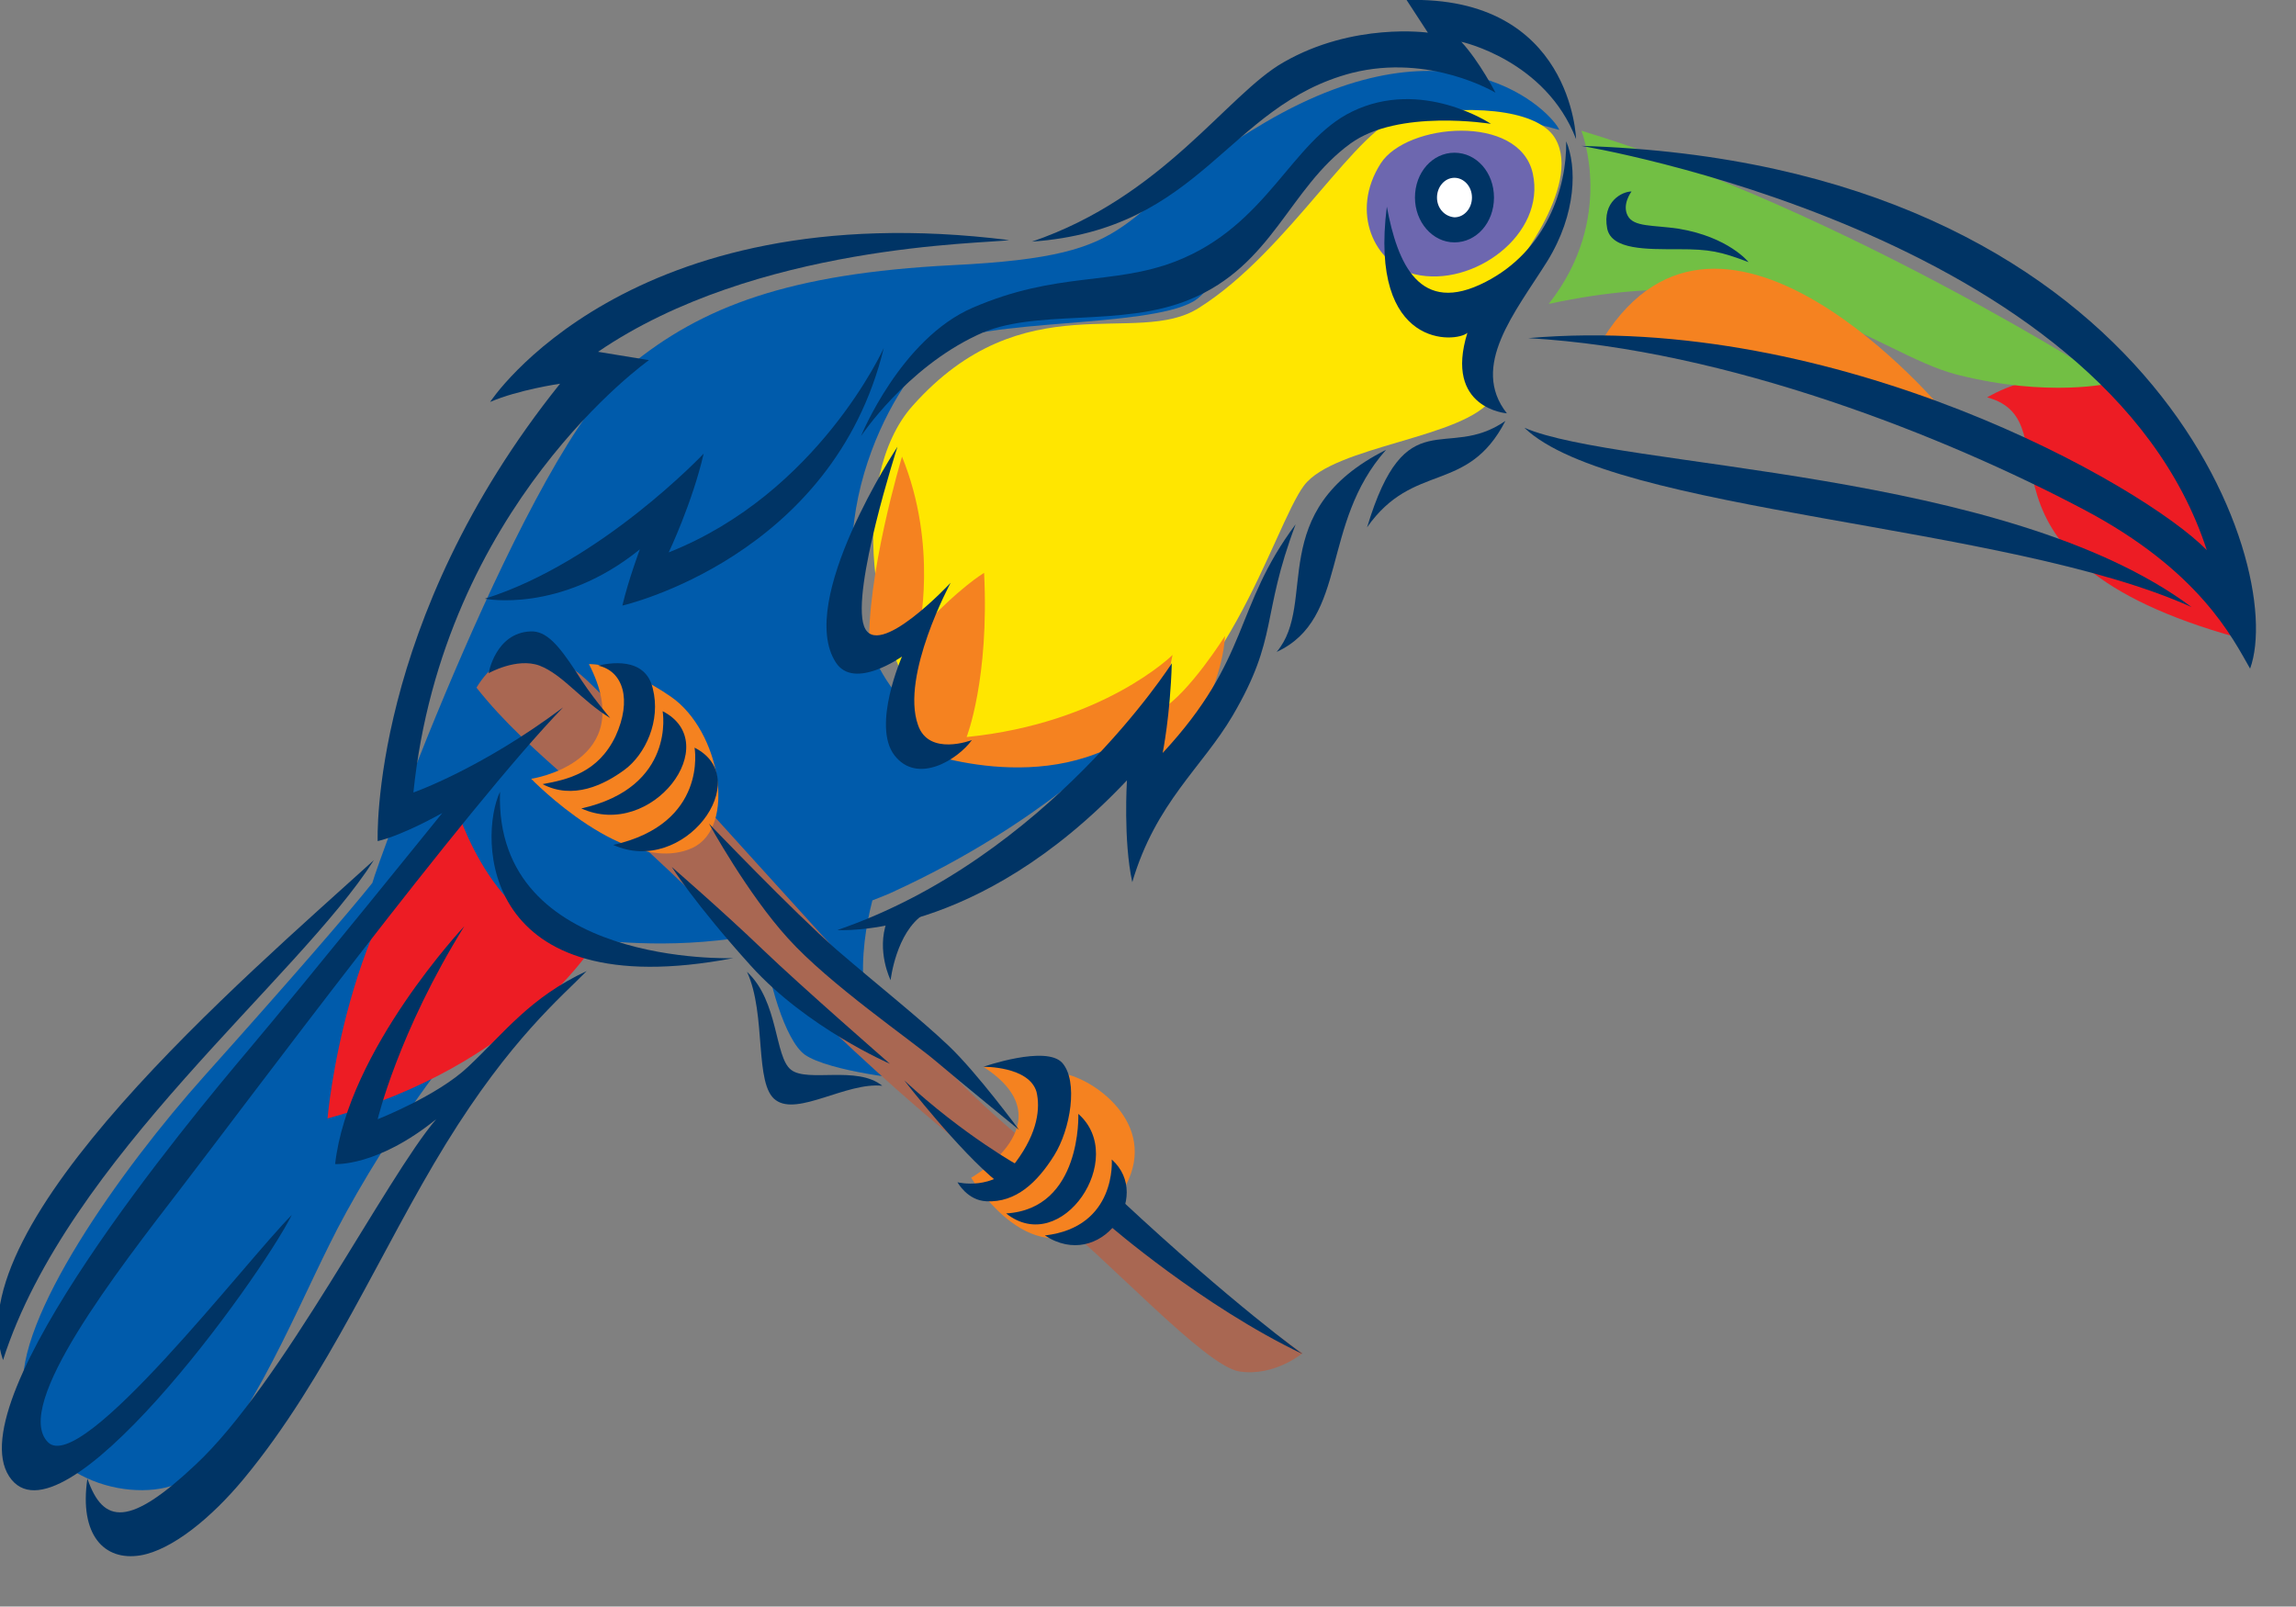 <?xml version="1.0" encoding="utf-8"?>
<!-- Generator: Adobe Illustrator 15.0.0, SVG Export Plug-In . SVG Version: 6.00 Build 0)  -->
<!DOCTYPE svg PUBLIC "-//W3C//DTD SVG 1.1//EN" "http://www.w3.org/Graphics/SVG/1.1/DTD/svg11.dtd">
<svg version="1.1" id="svg_toucan" xmlns="http://www.w3.org/2000/svg" xmlns:xlink="http://www.w3.org/1999/xlink" x="0px" y="0px"
	 width="302.14px" height="211.445px" viewBox="0 0 302.14 211.445" enable-background="new 0 0 302.14 211.445"
	 xml:space="preserve">
<rect x="0" y="0" width="302.14" height="211.445" fill="#808080" stroke="none"/>
<g id="toucan">
	<path fill="#005BAB" d="M205.2,17.1c-33.601-9.7-42,19.1-48.2,22.6s-27.9,2.2-33.3,5.8C118.4,49,106.4,69,115.3,87.1
		c8.9,18.2,32.3,10.2,32.3,10.2s-10.6,11.1-29.7,19.9c-1,0.5-2.1,0.9-3.1,1.3c-1.6,6.2-3,17.3,5,23.4c0.4,0.4-10.8-0.9-13.9-3.1
		c-2.6-1.9-4.899-9.8-5.6-15.9c-10.9,2.1-19.6,1.1-25,0.5c-13.3,7.9-27.1,30.5-31.9,40.3c-4.899,9.8-11.899,26.9-19.3,31.2
		C18.7,198,4.7,195.6,3.1,183.2c-1.2-9.5,12.7-29.2,23.8-41.6C38,129.2,45.9,120.1,49,116.2c0.399-1.8,20.3-56.9,33.8-68
		c9.6-7.9,21.1-12.2,42.5-13.3c26.6-1.3,19.6-6.1,41.2-18.8C191.6,1.4,204.3,14.9,205.2,17.1z"/>
	<path fill="#FFE600" d="M122.8,95c-8.4-8.9-11.3-32-2.7-41.6c14.601-16.4,29.5-7.6,37.7-12.9c11.9-7.5,21-24.3,27-25.3
		c10.7-1.7,18-0.3,19.9,3.1c3.5,6.2-5.601,17.6-7.9,19.9c-3.6,3.6-0.4,14.2-0.4,14.2c-3.6,5.3-20.8,6.2-24.8,11.5
		c-4,5.3-10.899,30.7-26.1,34.1C137.4,99.9,130.3,103,122.8,95z"/>
	<path fill="#ED1C24" d="M60,106.1c-14.601,13.7-16.9,41.1-16.9,41.1c25.7-7,35.4-23.4,35.4-23.4C65.3,124.2,60,106.1,60,106.1z"/>
	<path fill="#ED1C24" d="M261.5,52.3c11.899,3.2-5.2,21,32.899,31.6C288.5,35.5,261.5,52.3,261.5,52.3z"/>
	<path fill="#6D67AF" d="M181.7,21.5c-4.101,6.4-0.801,13.3,4.5,14.6c7.6,1.8,17.3-5.2,15.5-13.3C199.9,14.9,185.1,16.2,181.7,21.5z
		"/>
	<path fill="#72BF44" d="M203.8,40c8.9-11.3,4.3-22.8,4.3-22.8c34.9,10.6,69.8,33.2,69.8,33.2s-8.199,2-20.399-1.1
		C246.4,46.4,234.8,33.3,203.8,40z"/>
	<path fill="#A96752" d="M62.7,90.5c7.199,9.1,15.6,13.9,36,34.5c20.399,20.6,30.8,28,38.8,34.2c8,6.1,21,20.6,25.6,21.3
		c4.601,0.7,8.3-2.4,8.3-2.4s-29.399-21-41.8-32.5C117.1,134.1,80.7,91.7,75.9,88.4C71.1,85.1,66.2,84.8,62.7,90.5z"/>
	<path fill="#F58220" d="M211,44.5c15.8-25.1,44.7,9.5,44.7,9.5C230.7,47.8,211,44.5,211,44.5z"/>
	<path fill="#F58220" d="M129.4,140.4c11.301,7.3-1.6,14.6-1.6,14.6s8.3,13.9,17.3,5c8.9-8.9,1.7-15.9-3-18
		C137.5,139.9,129.4,140.4,129.4,140.4z"/>
	<path fill="#F58220" d="M77.5,87.4c6.7,13-7.601,15.1-7.601,15.1s12.601,13,21.2,9.1c5.9-2.7,3.7-15.4-2.8-19.9
		S77.5,87.4,77.5,87.4z"/>
	<path fill="#F58220" d="M114.4,85.9c-0.5-9.9,4.301-25.8,4.301-25.8c4.8,11.8,2.199,23,2.199,23c5.301-5.8,8.601-7.7,8.601-7.7
		c0.7,14-2.3,21.6-2.3,21.6c18-1.8,27.1-10.8,27.1-10.8l-1.5,7.2c3.7-2.2,8.4-9.7,8.4-9.7c-0.5,8.9-8.7,19.5-8.7,19.5l-2.101-7.5
		c-12.5,9.9-30,2.9-30,2.9c-2.399-5.3-1.5-13.7-1.5-13.7L114.4,85.9z"/>
	<path fill="#003465" d="M64.3,88.6c0,0,0.9-5.3,5.5-5.5c2.1-0.1,3.7,1.8,6,5.3c1.9,3.1,4.5,6.1,4.5,6.1c-3.8-2.3-6.2-5.7-9.3-6.9
		C68,86.5,64.3,88.6,64.3,88.6z"/>
	<path fill="#003465" d="M93.3,108.4c0,0,11.1,11.6,16.8,16.6c5.7,4.9,10.9,9,14.7,12.6s9.3,11.1,9.3,11.1s-7.6-6.2-10.899-9
		c-3.301-2.8-14.101-10.2-19.5-16.2C98.4,117.7,93.3,108.4,93.3,108.4z"/>
	<path fill="#003465" d="M88.4,114.1c0,0,6.801,5.9,11.9,10.8s16.8,15.1,16.8,15.1s-10.899-4.7-18.3-12.9
		C91.4,118.9,88.4,114.1,88.4,114.1z"/>
	<path fill="#003465" d="M119,142.2c7.899,7.3,15.2,11.3,15.2,11.3l-2.9,2.1C126.2,151.5,119,142.2,119,142.2z"/>
	<path fill="#003465" d="M147.5,157.9c14.8,13.8,23.899,20.3,23.899,20.3c-13.199-6.3-25.5-17-25.5-17L147.5,157.9z"/>
	<path fill="#003465" d="M135.8,31.8c17.3-5.9,25.7-19.4,33.1-23.6c9.2-5.3,19-3.9,19-3.9L185.1,0c21.8-0.6,22.3,18.3,22.3,18.3
		c-4-10.4-15.1-12.8-15.1-12.8c2.4,2.6,4.5,6.7,4.5,6.7s-8.6-5.2-18.9-2.6C161.4,13.9,158.3,30.2,135.8,31.8z"/>
	<path fill="#003465" d="M113.3,57.4c0,0,5.2-12.8,14.7-16.9c11.1-4.8,18.399-2.9,26.7-6.1c12.1-4.7,15.199-15.8,23.199-19.7
		c9.2-4.5,18.301,1.6,18.301,1.6s-12.2-2-18.5,2.6c-8.101,5.9-10.2,16-21.101,20.5c-9.1,3.8-20.6,1.1-28,4.7
		C119.2,48.5,113.3,57.4,113.3,57.4z"/>
	<path fill="#003465" d="M206.1,18.6c0.101,6.1-2.6,14.4-10.6,18.5c-8.7,4.5-11.601-2.4-13-9.9c-2.4,18.9,9.2,17.9,10.6,16.6
		c-3.1,10,5.2,10.6,5.2,10.6c-4.9-6.2,1.1-13.3,5.3-20C207.5,28.1,207.5,21.9,206.1,18.6z"/>
	<path fill="#003465" d="M208.1,19.2c74.9,2.3,93,55,88,68.8c-2.3-4-6.6-12.9-22-21c-18-9.5-46.7-21-73-22.5
		C241.7,41,282,63.8,290.4,72.4C276.8,30.5,208.1,19.2,208.1,19.2z"/>
	<path fill="#003465" d="M214.7,25.2c0,0-1.301,1.7-0.5,3.2c0.8,1.5,3.3,1.2,6.699,1.7c6.601,1.1,9.2,4.4,9.2,4.4
		c-3.7-1.4-5.1-1.7-9.2-1.7c-4.199,0-8.8,0.1-9.399-2.7C210.8,26.5,213.5,25.2,214.7,25.2z"/>
	<path fill="#003465" d="M200.6,56.3c12.5,5.4,63.4,5.4,87.8,23.6C264,68.9,212.3,67.5,200.6,56.3z"/>
	<path fill="#003465" d="M110.2,122.4c27.699-9.5,44-35.1,44-35.1c-0.2,6.9-1.2,11.8-1.2,11.8c11.6-12.5,9.3-19.1,17.5-30.1
		c-4.601,12.2-2.2,14.8-8.3,25.2c-4,6.8-10.101,11.4-13.2,21.9c-1.2-5.5-0.7-13.4-0.7-13.4C128.4,123.8,110.2,122.4,110.2,122.4z"/>
	<path fill="#003465" d="M168,85.8c5.5-6.5-1.7-18.5,14.399-26.6C173.7,69,177.5,81.4,168,85.8z"/>
	<path fill="#003465" d="M179.9,69.4c6.101-8.7,13.2-4.3,18.2-14C190.3,60.8,185,52.5,179.9,69.4z"/>
	<path fill="#003465" d="M118.1,58.8c0,0-13.399,20.3-8.1,28.4c2.399,3.7,8.7-0.8,8.7-0.8s-4,9.1-1,13s8.3,0.6,10.199-2
		c0,0-5.699,2.2-7.1-2c-2.3-6.5,4.3-18.7,4.3-18.7s-9.7,10.4-11.399,5.7C112,77.7,118.1,58.8,118.1,58.8z"/>
	<path fill="#003465" d="M132.8,31.6c-50.3-6.3-68.3,21.3-68.3,21.3c3.7-1.6,9.2-2.4,9.2-2.4c-25.101,31.3-24,60.2-24,60.2
		c3.399-0.8,8.5-3.7,8.5-3.7s-18,22.3-25.601,31.3c-7.6,9-38.1,45.7-31.399,56C7.9,204.6,34,168.6,38.4,159.9
		c-6,6-27.699,34.4-32.1,29.9c-4.7-4.8,9.2-22.6,17.5-33.4c8.3-10.8,37.6-50.2,50.3-63.3c-10.8,8.1-19.7,11.2-19.7,11.2
		c3.9-37.8,31-56.9,31-56.9L78.7,46.3C99.5,32.1,129.5,32.1,132.8,31.6z"/>
	<path fill="#003465" d="M49.2,113.2C39.3,128.8,8.9,152.4,0.4,179C-5.8,161.1,32,128.8,49.2,113.2z"/>
	<path fill="#003465" d="M11.5,194.6c2.1,6.1,5.6,6.3,14.2-1.8C37.1,182.2,50.8,155,57.4,147.3c-7.8,6.3-13.3,5.9-13.3,5.9
		c1.7-15,17-31.3,17-31.3c-8.7,14-11.399,25.4-11.399,25.4s7.899-3.1,11.899-6.9c4.8-4.5,8.101-9.1,15.601-12.6
		c-3.301,3.4-10,8.9-18.5,22.7S43.1,181.3,32.1,194.6c-4.3,5.2-9.5,9.4-13.6,10.1C13.7,205.5,10.4,202,11.5,194.6z"/>
	<path fill="#003465" d="M63.8,78.8C79.1,74,92.6,59.7,92.6,59.7c-1.5,6.5-4.6,13-4.6,13c19.7-7.8,28.3-26.9,28.3-26.9
		c-6.7,27.6-34.4,33.9-34.4,33.9c0.801-3.4,2.301-7.4,2.301-7.4C73.7,80.8,63.8,78.8,63.8,78.8z"/>
	<path fill="#003465" d="M78.7,87.6c1.3-0.3,6.199-1.3,7.199,3c1.101,4.3-1,8.7-3.699,10.7c-2.7,2-6.801,4-10.801,1.9
		c3.301-0.6,7.301-1.5,9.601-6.3C83.2,92.1,82,88.3,78.7,87.6z"/>
	<path fill="#003465" d="M76.5,106.4c12.5-2.8,10.7-12.8,10.7-12.8C95.4,97.8,85.8,110.6,76.5,106.4z"/>
	<path fill="#003465" d="M80.7,111.2C93.2,108.4,91.4,98.4,91.4,98.4C99.5,102.5,90,115.4,80.7,111.2z"/>
	<path fill="#003465" d="M65.8,104.2c-0.8,23.1,30.7,21.9,30.7,21.9C63,132.5,63,110.1,65.8,104.2z"/>
	<path fill="#003465" d="M98.3,127.9c4.2,3.9,3.6,11.2,5.8,12.9c2.2,1.7,8.7-0.6,12,2.1c-4.7-0.5-11.1,4-14,1.9
		C99.2,142.8,100.9,133.5,98.3,127.9z"/>
	<path fill="#003465" d="M116.7,121.3c-1.4,3.9,0.5,7.7,0.5,7.7s0.699-6.3,4.399-8.7C119.5,120.4,116.7,121.3,116.7,121.3z"/>
	<path fill="#003465" d="M129.4,140.4c0,0,8.301-2.9,10.4-0.5s1.1,8.7-1.1,12.2c-2.2,3.5-5,6.2-8.9,6c-2.5-0.1-3.8-2.5-3.8-2.5
		s4.8,1.2,7.7-2.7c2.899-3.9,3.199-7.1,2.699-9.2C135.4,140.3,129.4,140.4,129.4,140.4z"/>
	<path fill="#003465" d="M132.4,159.7c10-0.6,9.5-13.1,9.5-13.1C148.5,152.4,139.7,165.5,132.4,159.7z"/>
	<path fill="#003465" d="M137.5,162.6c9.5-1.1,8.8-10,8.8-10C151.8,157.5,144.8,167.4,137.5,162.6z"/>
	<path fill="#003465" d="M186.2,26c0-3.3,2.3-5.9,5.199-5.9c2.9,0,5.2,2.6,5.2,5.9s-2.3,5.9-5.2,5.9C188.5,31.9,186.2,29.2,186.2,26
		z"/>
	<path fill="#FFFFFF" d="M189.1,26c0-1.4,1-2.6,2.3-2.6c1.2,0,2.301,1.1,2.301,2.6c0,1.4-1,2.6-2.301,2.6
		C190.1,28.5,189.1,27.4,189.1,26z"/>
</g>
</svg>
